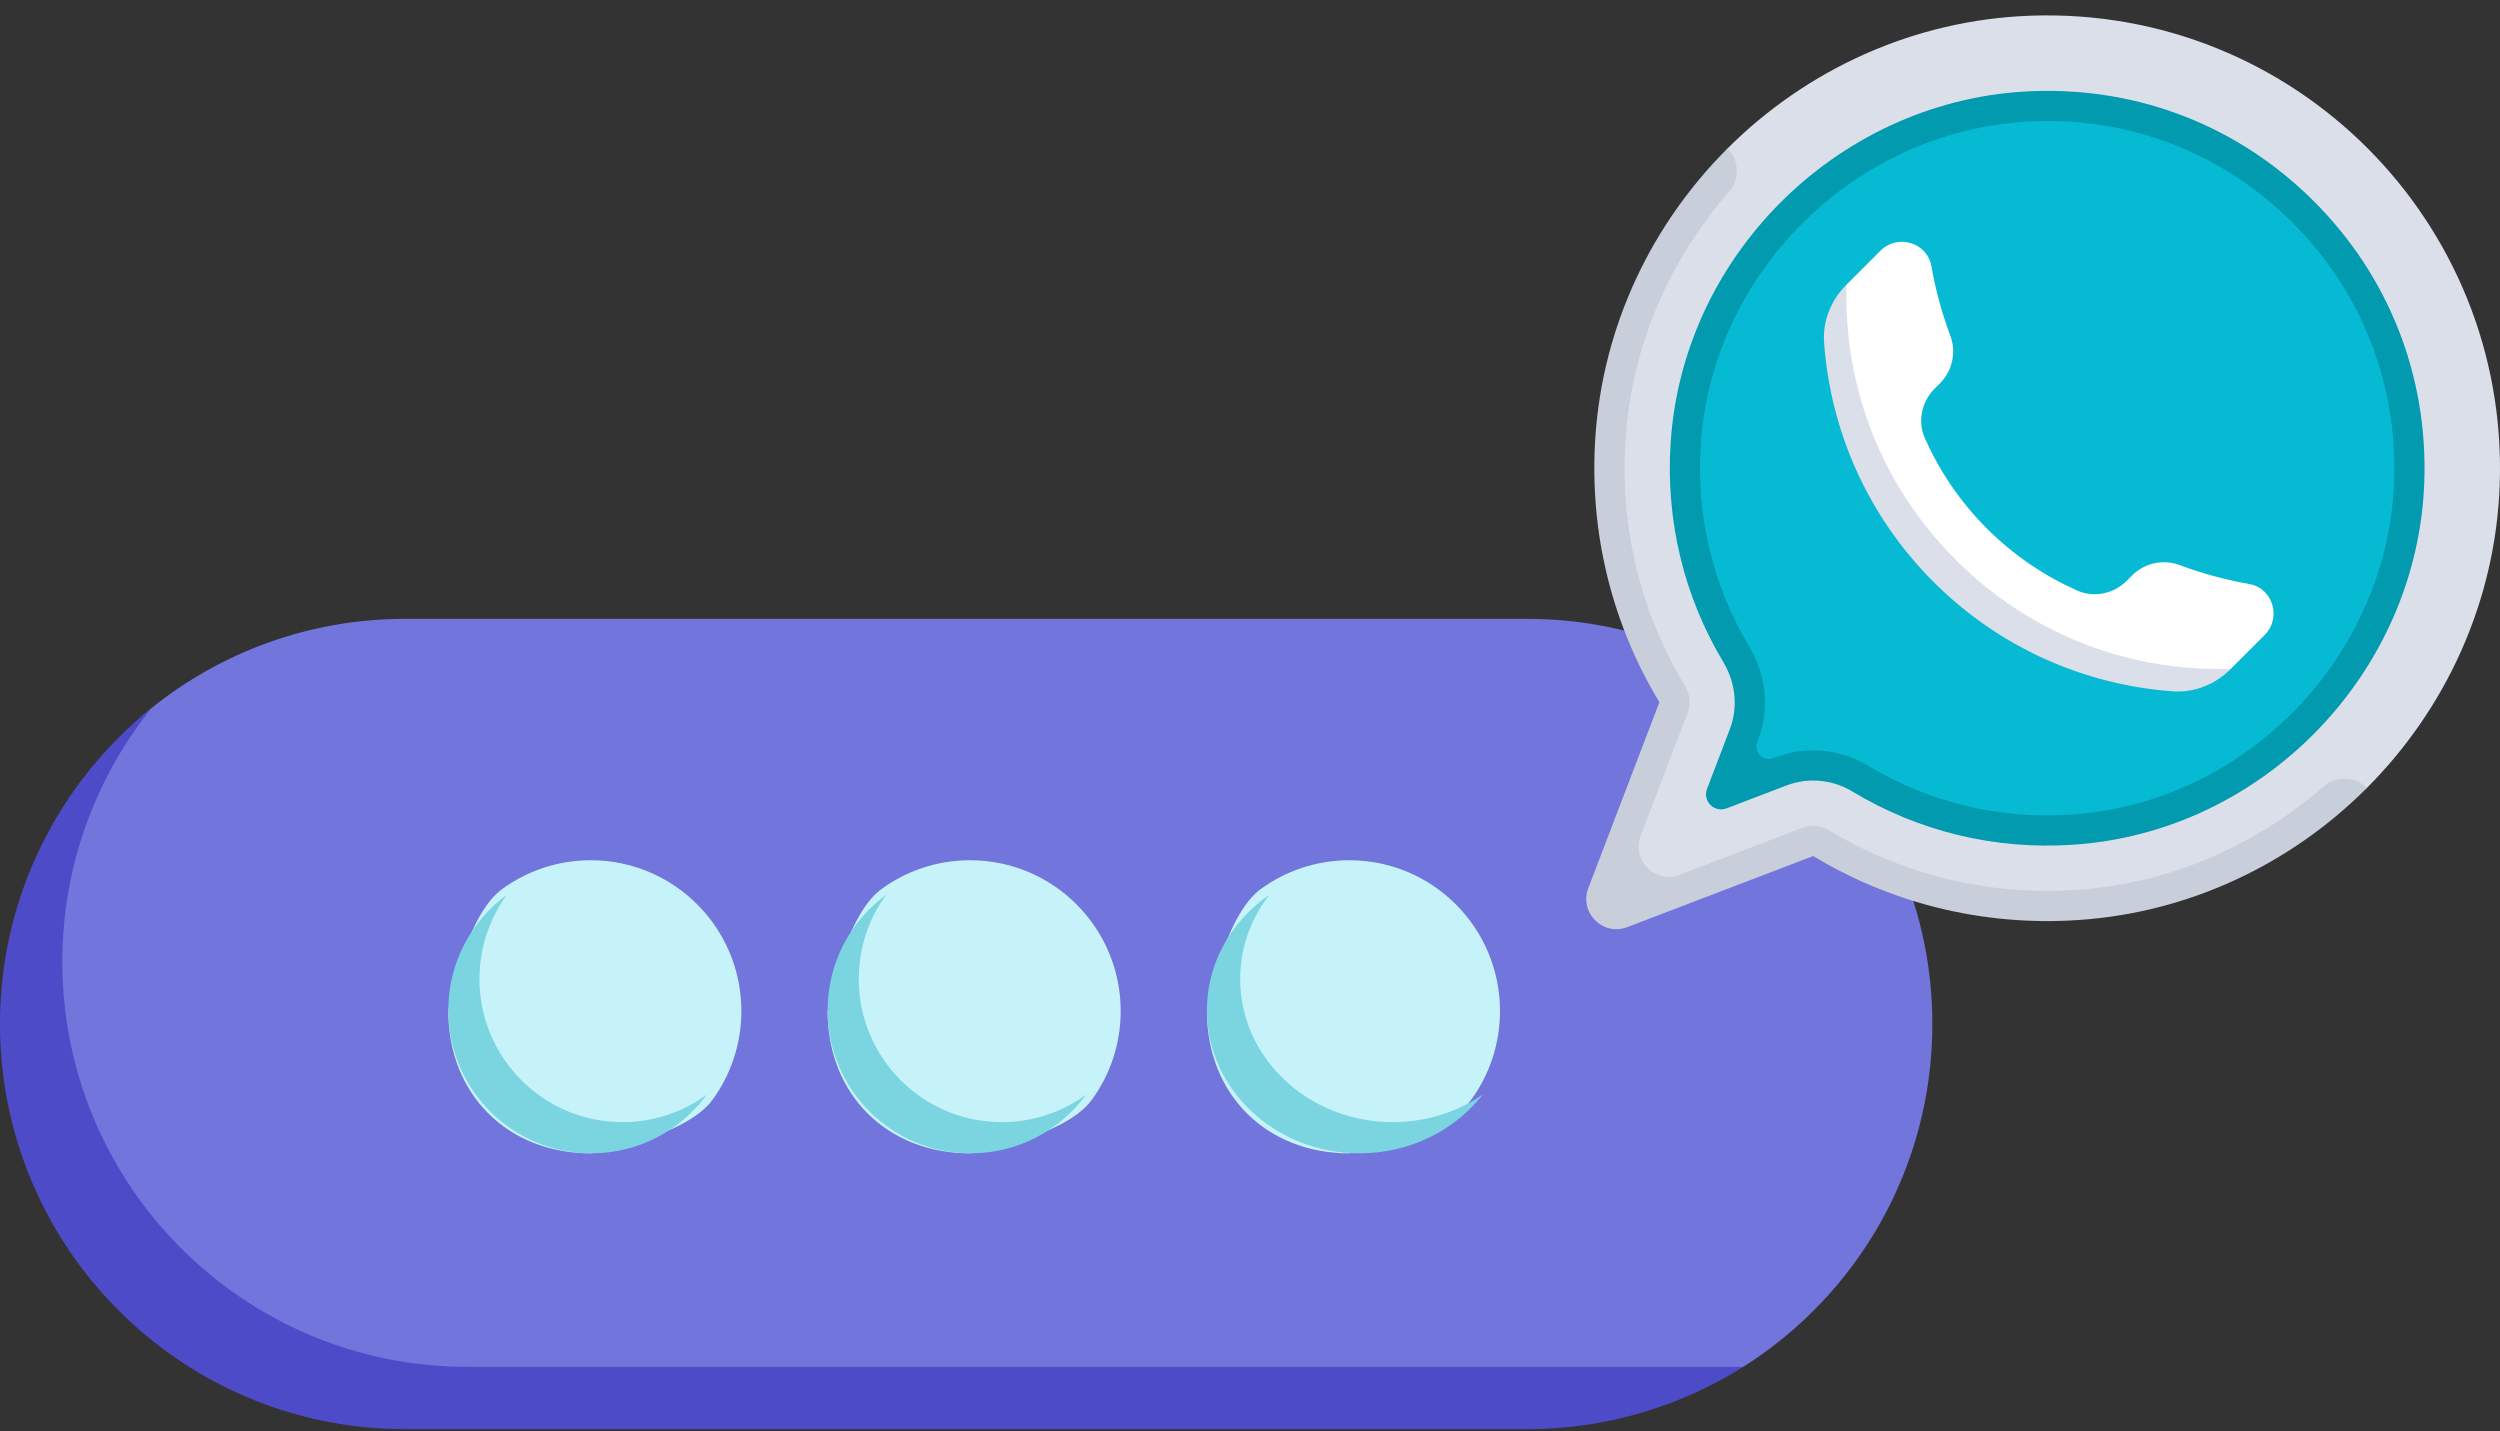 <svg width="145" height="83" viewBox="0 0 145 83" fill="none" xmlns="http://www.w3.org/2000/svg">
<rect x="0" y="0" width="145" height="83" fill="#333333" stroke="none"/>
<path d="M88.577 35.894H23.5C17.934 35.894 12.819 37.829 8.793 41.064C3.432 45.371 1.786 59.394 1.786 59.394C1.786 72.372 10.522 81.604 23.5 81.604H88.577L101.106 79.278C107.698 75.116 112.077 67.766 112.077 59.394C112.077 46.415 101.556 35.894 88.577 35.894Z" fill="#7175DC"/>
<path d="M65 58.64C65 60.567 64.378 62.348 63.323 63.793C61.734 65.971 56.263 66.894 56.263 66.894C51.438 66.894 48 63.47 48 58.64C48 58.64 48.937 53.168 51.109 51.577C52.554 50.518 54.336 49.894 56.263 49.894C61.089 49.894 65 53.809 65 58.64Z" fill="#C6F3F9"/>
<path d="M58.106 65.083C53.524 65.083 49.81 61.368 49.81 56.785C49.81 54.956 50.4 53.265 51.402 51.894C49.338 53.403 48 55.841 48 58.595C48 63.178 51.714 66.894 56.296 66.894C59.049 66.894 61.491 65.55 63 63.485C61.629 64.487 59.935 65.083 58.106 65.083Z" fill="#7BD5E1"/>
<path d="M87 58.64C87 60.567 86.378 62.348 85.323 63.793C83.734 65.971 78.263 66.894 78.263 66.894C73.438 66.894 70 63.47 70 58.64C70 58.64 70.937 53.168 73.109 51.577C74.554 50.518 76.336 49.894 78.263 49.894C83.088 49.894 87 53.809 87 58.64Z" fill="#C6F3F9"/>
<path d="M80.78 65.083C75.893 65.083 71.931 61.368 71.931 56.785C71.931 54.956 72.56 53.265 73.629 51.894C71.427 53.403 70 55.841 70 58.595C70 63.178 73.962 66.894 78.849 66.894C81.786 66.894 84.39 65.55 86 63.485C84.537 64.487 82.731 65.083 80.78 65.083Z" fill="#7BD5E1"/>
<path d="M43 58.64C43 60.567 42.378 62.348 41.323 63.793C39.734 65.971 34.263 66.894 34.263 66.894C29.438 66.894 26 63.47 26 58.64C26 58.64 26.937 53.168 29.109 51.577C30.554 50.518 32.336 49.894 34.263 49.894C39.088 49.894 43 53.809 43 58.64Z" fill="#C6F3F9"/>
<path d="M27.115 79.278C14.137 79.278 3.615 68.756 3.615 55.778C3.615 50.21 5.556 45.09 8.792 41.063C3.433 45.371 0 51.982 0 59.393C0 72.372 10.521 82.893 23.5 82.893H88.577C93.17 82.893 97.486 81.555 101.106 79.278H27.115Z" fill="#4E4BC9"/>
<path d="M36.106 65.083C31.524 65.083 27.81 61.368 27.81 56.785C27.81 54.956 28.4 53.265 29.402 51.894C27.338 53.403 26 55.841 26 58.595C26 63.178 29.714 66.894 34.296 66.894C37.049 66.894 39.491 65.55 41 63.485C39.629 64.487 37.935 65.083 36.106 65.083Z" fill="#7BD5E1"/>
<g clip-path="url(#clip0_1504_78622)">
<path d="M117.818 0.909C110.992 1.142 104.765 4.048 100.192 8.614C100.192 8.614 94.126 16.583 93.249 25.419C92.691 31.041 94.616 36.229 97.296 40.662L92.912 51.454L94.395 52.938L105.457 48.756C109.89 51.435 114.888 53.143 120.526 52.769C127.037 52.337 137.278 45.702 137.278 45.702C141.846 41.129 144.752 34.902 144.985 28.075C145.503 12.845 133.049 0.391 117.818 0.909Z" fill="#DADFEA"/>
<path d="M99.007 45.755C98.737 46.462 99.431 47.156 100.138 46.886L103.604 45.56C104.11 45.367 104.639 45.272 105.167 45.272C105.956 45.272 106.74 45.485 107.432 45.903C111.277 48.227 115.704 49.298 120.236 48.995C131.283 48.262 140.232 39.007 140.61 27.926C140.818 21.785 138.547 16.015 134.211 11.681C129.877 7.346 124.127 5.073 117.967 5.284C106.886 5.661 97.632 14.61 96.899 25.657C96.6 30.161 97.653 34.561 99.947 38.389C100.656 39.572 100.825 41.001 100.332 42.289L99.007 45.755Z" fill="#019AAF"/>
<path d="M101.922 43.036C101.698 43.621 102.272 44.195 102.857 43.971L102.978 43.925C103.681 43.657 104.417 43.521 105.168 43.521C106.284 43.521 107.38 43.827 108.337 44.404C111.877 46.544 115.957 47.531 120.119 47.248C130.281 46.574 138.513 38.061 138.86 27.866C139.052 22.215 136.962 16.907 132.973 12.919C128.985 8.93 123.673 6.828 118.027 7.034C107.833 7.381 99.32 15.613 98.647 25.773C98.371 29.919 99.34 33.97 101.449 37.489C102.455 39.169 102.644 41.147 101.968 42.915L101.922 43.036Z" fill="#05BAD2"/>
<path d="M137.275 45.697C136.588 45.011 135.491 44.984 134.76 45.623C130.843 49.042 125.855 51.255 120.409 51.616C115.339 51.954 110.379 50.754 106.073 48.151L106.072 48.151C105.611 47.872 105.046 47.821 104.542 48.014L97.415 50.739C96.001 51.279 94.614 49.892 95.155 48.478L97.88 41.35C98.072 40.847 98.022 40.283 97.743 39.822L97.743 39.821C95.139 35.514 93.941 30.556 94.278 25.484C94.64 20.037 96.853 15.05 100.272 11.132C100.911 10.401 100.883 9.306 100.196 8.619L100.192 8.614C95.823 12.977 92.963 18.856 92.53 25.368C92.156 31.006 93.564 36.294 96.244 40.726L92.12 51.513C91.579 52.927 92.966 54.315 94.38 53.774L105.167 49.65C109.6 52.329 114.888 53.737 120.526 53.363C127.037 52.931 132.915 50.072 137.278 45.703L137.275 45.697Z" fill="#C8CEDA"/>
<path d="M123.661 33.375L123.351 33.685C122.601 34.436 121.462 34.685 120.492 34.256C118.587 33.413 116.802 32.216 115.239 30.654C113.677 29.091 112.48 27.306 111.637 25.402C111.208 24.431 111.457 23.293 112.208 22.542L112.518 22.232C113.242 21.508 113.477 20.428 113.118 19.469C112.626 18.154 112.26 16.804 112.02 15.435C111.778 14.058 110.054 13.553 109.066 14.541L107.097 16.51L106.259 19.403C106.625 24.462 108.738 29.418 112.606 33.287C116.475 37.155 121.431 39.268 126.49 39.634L129.382 38.797L131.352 36.827C132.34 35.839 131.835 34.115 130.458 33.873C129.089 33.633 127.739 33.267 126.424 32.775C125.465 32.416 124.385 32.651 123.661 33.375Z" fill="white"/>
<path d="M126.028 40.097C127.269 40.187 128.482 39.698 129.362 38.818L129.383 38.797L129.135 38.802C123.171 38.9 117.619 36.655 113.429 32.465C109.239 28.274 106.988 22.697 107.093 16.76L107.097 16.511L107.076 16.532C106.196 17.411 105.707 18.625 105.797 19.866C106.163 24.925 108.276 29.881 112.144 33.75C116.013 37.618 120.969 39.731 126.028 40.097Z" fill="#DADFEA"/>
</g>
<defs>
<clipPath id="clip0_1504_78622">
<rect width="53" height="53" fill="white" transform="translate(92 0.894)"/>
</clipPath>
</defs>
</svg>
